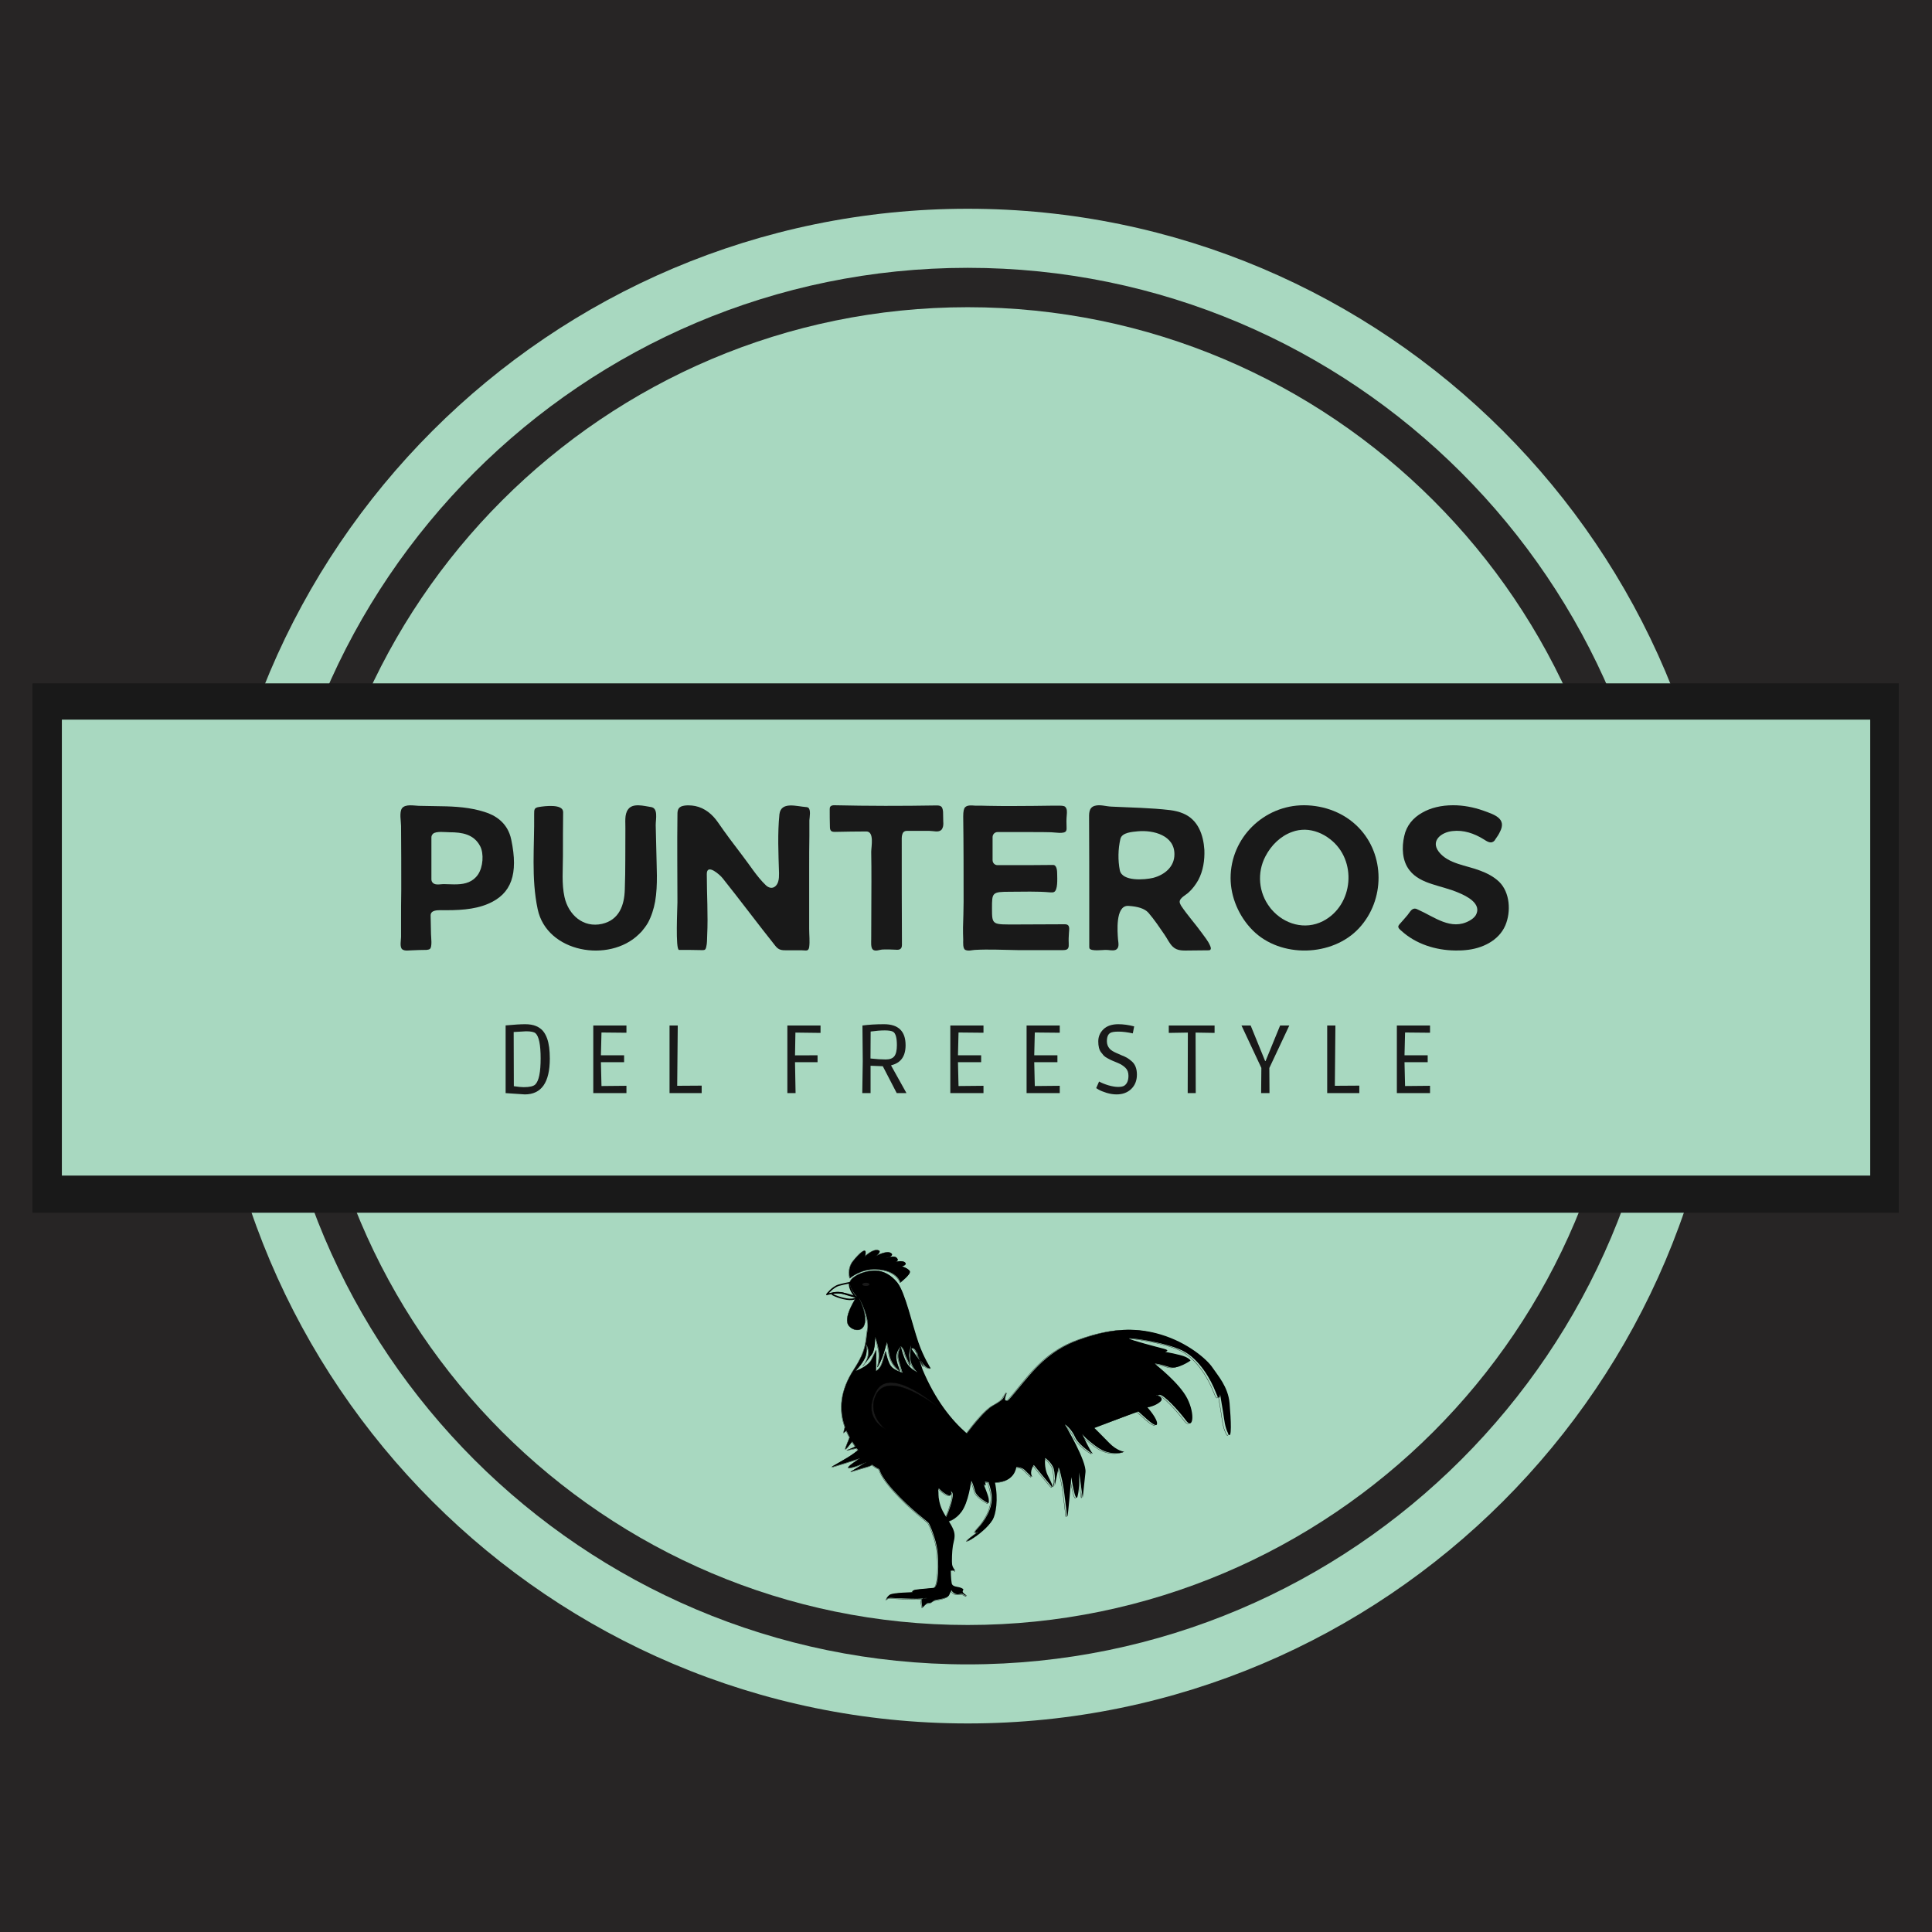 <?xml version="1.0" encoding="UTF-8"?>
<svg xmlns="http://www.w3.org/2000/svg" xmlns:xlink="http://www.w3.org/1999/xlink" width="375pt" height="375pt" viewBox="0 0 375 375" version="1.2">
<defs>
<g>
<symbol overflow="visible" id="glyph1-0">
<path style="stroke:none;" d=""/>
</symbol>
<symbol overflow="visible" id="glyph1-1">
<path style="stroke:none;" d="M 1.984 -13.141 C 3.648 -13.297 4.91 -13.375 5.766 -13.375 C 6.617 -13.375 7.328 -13.254 7.891 -13.016 C 8.453 -12.773 8.898 -12.457 9.234 -12.062 C 9.566 -11.664 9.836 -11.172 10.047 -10.578 C 10.391 -9.598 10.562 -8.312 10.562 -6.719 C 10.562 -2.07 8.941 0.25 5.703 0.25 L 1.984 0 Z M 5.5 -1.156 C 6.645 -1.156 7.395 -1.332 7.75 -1.688 C 8.438 -2.375 8.781 -4.055 8.781 -6.734 C 8.781 -9.41 8.445 -11.039 7.781 -11.625 C 7.488 -11.875 6.879 -12 5.953 -12 L 3.547 -11.859 L 3.578 -1.344 C 4.379 -1.219 5.02 -1.156 5.5 -1.156 Z M 5.5 -1.156 "/>
</symbol>
<symbol overflow="visible" id="glyph1-2">
<path style="stroke:none;" d="M 1.984 0 L 1.984 -13.125 L 8.422 -13.125 L 8.422 -11.719 L 3.578 -11.766 L 3.469 -7.344 L 7.969 -7.344 L 7.969 -6 L 3.469 -6 L 3.578 -1.375 L 8.422 -1.422 L 8.422 0 Z M 1.984 0 "/>
</symbol>
<symbol overflow="visible" id="glyph1-3">
<path style="stroke:none;" d="M 1.984 0 L 1.984 -13.125 L 3.578 -13.125 L 3.469 -1.422 L 8.219 -1.453 L 8.219 0 Z M 1.984 0 "/>
</symbol>
<symbol overflow="visible" id="glyph1-4">
<path style="stroke:none;" d=""/>
</symbol>
<symbol overflow="visible" id="glyph1-5">
<path style="stroke:none;" d="M 7.844 -6 L 3.469 -6 L 3.578 0 L 1.984 0 L 1.984 -13.125 L 8.422 -13.125 L 8.422 -11.688 L 3.547 -11.75 L 3.469 -7.328 L 7.844 -7.344 Z M 7.844 -6 "/>
</symbol>
<symbol overflow="visible" id="glyph1-6">
<path style="stroke:none;" d="M 3.594 0 L 1.984 0 L 2.078 -6.219 L 2.016 -13.125 C 3.242 -13.289 4.641 -13.375 6.203 -13.375 C 8.992 -13.375 10.391 -12.016 10.391 -9.297 C 10.391 -7.141 9.457 -5.844 7.594 -5.406 L 7.594 -5.328 L 10.562 0 L 8.672 0 L 5.969 -5.219 L 3.594 -5.312 Z M 3.578 -6.719 C 4.754 -6.594 5.738 -6.531 6.531 -6.531 C 7.32 -6.531 7.879 -6.738 8.203 -7.156 C 8.535 -7.582 8.703 -8.301 8.703 -9.312 C 8.703 -10.75 8.457 -11.613 7.969 -11.906 C 7.676 -12.082 7.133 -12.172 6.344 -12.172 C 5.562 -12.172 4.648 -12.098 3.609 -11.953 Z M 3.578 -6.719 "/>
</symbol>
<symbol overflow="visible" id="glyph1-7">
<path style="stroke:none;" d="M 0.688 -0.969 L 1.25 -2.25 C 1.738 -1.977 2.344 -1.734 3.062 -1.516 C 3.789 -1.305 4.422 -1.203 4.953 -1.203 C 5.492 -1.203 5.895 -1.285 6.156 -1.453 C 6.688 -1.816 6.953 -2.457 6.953 -3.375 C 6.953 -4.02 6.758 -4.531 6.375 -4.906 C 5.988 -5.289 5.504 -5.602 4.922 -5.844 C 4.348 -6.094 3.961 -6.254 3.766 -6.328 C 3.566 -6.41 3.285 -6.551 2.922 -6.75 C 2.555 -6.945 2.297 -7.129 2.141 -7.297 C 1.984 -7.473 1.812 -7.688 1.625 -7.938 C 1.27 -8.406 1.094 -9.102 1.094 -10.031 C 1.094 -10.957 1.426 -11.742 2.094 -12.391 C 2.77 -13.047 3.734 -13.375 4.984 -13.375 C 5.953 -13.375 6.977 -13.234 8.062 -12.953 L 7.797 -11.594 C 6.742 -11.82 5.82 -11.938 5.031 -11.938 C 4.25 -11.938 3.719 -11.852 3.438 -11.688 C 2.988 -11.438 2.766 -10.895 2.766 -10.062 C 2.766 -9.508 2.945 -9.023 3.312 -8.609 C 3.57 -8.316 4.031 -8.031 4.688 -7.75 C 4.852 -7.664 5.148 -7.535 5.578 -7.359 C 6.016 -7.191 6.379 -7.023 6.672 -6.859 C 6.961 -6.691 7.27 -6.461 7.594 -6.172 C 8.258 -5.598 8.594 -4.738 8.594 -3.594 C 8.594 -2.445 8.227 -1.52 7.5 -0.812 C 6.77 -0.102 5.816 0.25 4.641 0.25 C 4.023 0.25 3.383 0.148 2.719 -0.047 C 2.062 -0.254 1.555 -0.457 1.203 -0.656 Z M 0.688 -0.969 "/>
</symbol>
<symbol overflow="visible" id="glyph1-8">
<path style="stroke:none;" d="M 0.031 -13.125 L 8.922 -13.125 L 8.922 -11.688 L 5.234 -11.75 L 5.266 0 L 3.703 0 L 3.734 -11.75 L 0.031 -11.688 Z M 0.031 -13.125 "/>
</symbol>
<symbol overflow="visible" id="glyph1-9">
<path style="stroke:none;" d="M 3.906 0 L 3.953 -4.891 L 0.094 -13.125 L 1.875 -13.125 L 4.688 -6.219 L 4.766 -6.219 L 7.594 -13.125 L 9.375 -13.125 L 5.5 -4.875 L 5.531 0 Z M 3.906 0 "/>
</symbol>
<symbol overflow="visible" id="glyph0-0">
<path style="stroke:none;" d="M 7.902 -7.863 C 7.902 -7.863 7.941 -7.863 7.98 -7.863 C 10.98 -7.828 14.285 -7.902 17.098 -9.117 C 21.582 -11.055 22.949 -14.855 21.543 -21.543 C 20.859 -24.887 18.352 -26.332 16.336 -26.938 C 13.602 -27.812 10.715 -28.004 7.863 -28.039 C 6.422 -28.078 5.016 -28.078 3.57 -28.117 C 2.621 -28.152 1.027 -28.496 0.344 -27.66 C -0.227 -26.863 0.152 -25.113 0.152 -24.203 C 0.191 -20.062 0.191 -15.957 0.191 -11.816 C 0.152 -9.766 0.152 -7.75 0.152 -5.699 C 0.152 -4.711 0.152 -3.684 0.152 -2.66 C 0.152 -2.051 -0.152 -0.723 0.379 -0.266 C 0.875 0.113 1.711 -0.074 2.281 -0.074 C 3.191 -0.113 4.141 -0.152 5.09 -0.152 C 5.281 -0.191 5.508 -0.191 5.699 -0.305 C 6.27 -0.645 5.965 -2.66 5.965 -3.23 C 5.965 -4.445 5.891 -5.625 5.891 -6.84 C 5.891 -7.863 7.145 -7.863 7.902 -7.863 Z M 6.043 -13.832 L 6.043 -22 C 6.043 -22.266 6.156 -22.492 6.344 -22.684 C 6.953 -23.254 8.777 -22.988 9.574 -22.988 C 12.008 -22.988 14.285 -22.605 15.504 -20.289 C 16.262 -18.844 16.07 -16.223 15.086 -14.781 C 14.133 -13.375 12.652 -12.918 11.02 -12.879 C 10.219 -12.844 9.422 -12.918 8.586 -12.918 C 7.941 -12.957 6.914 -12.652 6.383 -13.109 C 6.156 -13.297 6.043 -13.562 6.043 -13.832 Z M 6.043 -13.832 "/>
</symbol>
<symbol overflow="visible" id="glyph0-1">
<path style="stroke:none;" d="M 23.594 -9.535 C 24.164 -12.805 23.859 -16.414 23.824 -19.492 C 23.785 -21.125 23.746 -22.758 23.707 -24.395 C 23.707 -25.531 24.242 -27.699 22.758 -27.887 C 21.469 -28.078 19.262 -28.723 18.352 -27.434 C 17.59 -26.445 17.859 -24.848 17.82 -23.672 C 17.781 -19.758 17.859 -15.805 17.707 -11.891 C 17.629 -8.816 16.605 -5.965 13.297 -5.207 C 9.613 -4.371 6.762 -6.992 6.004 -10.41 C 5.434 -12.957 5.699 -15.77 5.699 -18.391 C 5.699 -21.238 5.699 -24.09 5.738 -26.902 C 5.738 -28.535 2.164 -28.078 1.027 -27.887 C 0.113 -27.738 0.113 -27.395 0.113 -26.484 C 0.191 -20.328 -0.492 -14.098 0.797 -8.055 C 2.582 0.379 14.629 2.434 20.402 -3.152 C 20.594 -3.344 20.785 -3.535 20.973 -3.723 C 21.43 -4.254 21.848 -4.824 22.188 -5.395 C 22.871 -6.648 23.328 -8.094 23.594 -9.535 Z M 23.594 -9.535 "/>
</symbol>
<symbol overflow="visible" id="glyph0-2">
<path style="stroke:none;" d="M 19.148 -0.949 C 19.797 -0.113 20.367 -0.074 21.391 -0.074 C 22.379 -0.074 23.367 -0.074 24.355 -0.074 C 25.078 -0.074 25.57 0.191 25.723 -0.684 C 25.875 -1.785 25.723 -3.078 25.723 -4.219 C 25.723 -8.133 25.723 -12.16 25.723 -16.109 C 25.723 -18.16 25.723 -20.215 25.762 -22.227 C 25.762 -23.254 25.762 -24.277 25.762 -25.305 C 25.797 -25.914 26.102 -27.355 25.531 -27.773 C 25.379 -27.852 25.23 -27.887 25.039 -27.887 C 23.328 -28.004 20.25 -29.027 19.949 -26.484 C 19.566 -22.684 19.758 -18.883 19.871 -15.047 C 19.871 -14.516 19.871 -13.945 19.719 -13.449 C 19.531 -12.727 18.922 -12.043 18.125 -12.234 C 17.82 -12.309 17.516 -12.5 17.289 -12.727 C 15.578 -14.363 14.172 -16.641 12.727 -18.504 C 11.094 -20.633 9.5 -22.758 7.98 -24.961 C 6.953 -26.445 5.473 -27.699 3.609 -28.078 C 2.812 -28.23 1.711 -28.305 0.91 -28.004 C 0.113 -27.66 0.152 -26.902 0.152 -26.141 C 0.074 -20.555 0.152 -14.969 0.152 -9.383 C 0.152 -8.398 -0.266 -0.191 0.457 -0.152 C 1.863 -0.152 3.266 -0.152 4.637 -0.113 C 5.395 -0.113 5.586 -0.039 5.738 -0.723 C 5.926 -1.406 5.891 -2.242 5.926 -2.965 C 6.117 -6.953 5.852 -10.906 5.852 -14.895 C 5.852 -17.023 8.434 -14.703 8.93 -14.059 C 12.387 -9.727 15.691 -5.281 19.148 -0.949 Z M 19.148 -0.949 "/>
</symbol>
<symbol overflow="visible" id="glyph0-3">
<path style="stroke:none;" d="M 21.656 -23.441 C 21.734 -23.52 21.809 -23.594 21.848 -23.707 C 22.074 -24.125 22.074 -24.621 22.035 -25.113 C 22.035 -25.723 22 -26.332 22 -26.938 C 21.961 -27.281 21.922 -27.699 21.656 -27.965 C 21.391 -28.191 21.012 -28.191 20.668 -28.191 C 14.059 -28.078 7.484 -28.078 0.875 -28.23 C 0.609 -28.23 0.344 -28.191 0.152 -28.004 C 0 -27.852 0 -27.621 0 -27.434 C 0 -26.293 0 -25.152 0.039 -24.012 C 0.039 -23.746 0.074 -23.441 0.266 -23.254 C 0.457 -23.062 0.797 -23.062 1.062 -23.062 C 3.078 -23.102 5.09 -23.141 7.105 -23.141 C 8.699 -23.141 8.055 -20.176 8.055 -19.188 C 8.094 -17.289 8.094 -15.387 8.094 -13.488 C 8.094 -9.766 8.055 -6.004 8.055 -2.281 C 8.055 -1.746 7.941 -0.609 8.359 -0.227 C 8.852 0.227 9.727 -0.227 10.297 -0.227 C 11.133 -0.266 11.969 -0.227 12.805 -0.191 C 13.562 -0.113 14.02 -0.305 14.02 -1.141 C 13.98 -7.828 13.98 -14.477 13.98 -21.164 C 13.98 -21.922 13.867 -23.254 14.969 -23.254 C 16.453 -23.254 17.895 -23.254 19.379 -23.254 C 20.098 -23.254 21.125 -22.91 21.656 -23.441 Z M 21.656 -23.441 "/>
</symbol>
<symbol overflow="visible" id="glyph0-4">
<path style="stroke:none;" d="M 18.73 -28.152 L 17.629 -28.152 C 15.008 -28.117 12.309 -28.078 9.652 -28.078 C 8.055 -28.078 6.422 -28.078 4.824 -28.117 C 3.988 -28.152 3.152 -28.152 2.316 -28.152 C 1.746 -28.191 0.875 -28.305 0.418 -27.852 C 0.152 -27.586 0.039 -27.016 0.039 -26.066 C 0.113 -20.516 0.113 -14.895 0.113 -9.461 C 0.113 -7.789 0.039 -6.156 0 -4.52 C 0 -3.723 0 -2.926 0.039 -2.129 C 0.039 -1.633 -0.074 -0.379 0.457 -0.152 C 1.027 0.113 1.711 -0.113 2.281 -0.152 C 5.016 -0.305 7.828 -0.152 10.562 -0.113 C 13.527 -0.113 16.488 -0.113 19.453 -0.113 C 20.516 -0.113 20.555 -0.609 20.516 -1.48 C 20.48 -2.129 20.516 -2.773 20.555 -3.383 C 20.594 -4.18 20.859 -5.129 19.758 -5.129 C 16.641 -5.129 13.562 -5.09 10.449 -5.09 C 5.66 -5.09 5.625 -4.902 5.625 -8.246 C 5.625 -11.285 5.625 -11.438 9.156 -11.438 C 11.742 -11.438 14.324 -11.551 16.871 -11.324 C 17.137 -11.324 17.363 -11.285 17.59 -11.359 C 18.465 -11.625 18.277 -14.133 18.277 -14.855 C 18.277 -15.426 18.238 -16.68 17.441 -16.641 C 14.668 -16.605 11.891 -16.605 9.117 -16.605 C 8.281 -16.605 7.484 -16.605 6.688 -16.605 C 6.156 -16.605 5.738 -17.023 5.738 -17.59 L 5.738 -22.035 C 5.738 -22.57 6.156 -23.023 6.688 -23.023 C 9.004 -23.023 11.285 -23.023 13.602 -23.023 C 14.781 -23.023 15.918 -23.023 17.098 -22.988 C 17.742 -22.988 19.758 -22.57 20.023 -23.289 C 20.137 -23.52 20.098 -23.785 20.098 -24.012 C 20.062 -24.773 20.062 -25.57 20.137 -26.332 C 20.176 -26.863 20.25 -27.508 19.832 -27.926 C 19.758 -28.004 19.531 -28.152 18.73 -28.152 Z M 18.73 -28.152 "/>
</symbol>
<symbol overflow="visible" id="glyph0-5">
<path style="stroke:none;" d="M 7.562 -8.699 C 7.598 -8.699 7.598 -8.699 7.637 -8.699 C 9.535 -8.586 10.828 -8.168 11.551 -7.371 C 12.727 -6.004 13.715 -4.52 14.703 -3.078 C 15.234 -2.316 15.617 -1.406 16.301 -0.762 C 17.211 0.113 18.465 -0.039 19.645 -0.039 C 20.82 -0.039 21.961 -0.074 23.141 -0.074 C 23.254 -0.074 23.367 -0.074 23.48 -0.113 C 23.824 -0.305 23.633 -0.723 23.52 -0.988 C 23.141 -1.898 22.453 -2.699 21.887 -3.496 C 20.594 -5.281 19.113 -6.914 17.895 -8.738 C 17.781 -8.969 17.668 -9.156 17.629 -9.383 C 17.516 -10.219 18.883 -10.828 19.379 -11.324 C 20.137 -12.008 20.746 -12.844 21.238 -13.715 C 22.188 -15.504 22.492 -17.555 22.418 -19.566 C 22.227 -22.492 21.203 -25.418 18.312 -26.633 C 17.516 -26.977 16.641 -27.168 15.805 -27.281 C 11.969 -27.738 8.168 -27.773 4.371 -27.965 C 3.305 -28.004 2.164 -28.422 1.141 -28.117 C -0.074 -27.773 0.039 -26.52 0.039 -25.496 C 0.074 -20.098 0.074 -14.703 0.074 -9.348 C 0.074 -6.535 0.074 -3.684 0.074 -0.875 C 0.074 -0.723 0.074 -0.57 0.113 -0.457 C 0.379 0.152 2.66 -0.152 3.191 -0.152 C 3.801 -0.191 4.598 0.074 5.168 -0.152 C 5.965 -0.492 5.738 -1.445 5.66 -2.164 C 5.547 -3.609 5.129 -8.699 7.562 -8.699 Z M 6.004 -15.617 C 5.625 -17.555 5.66 -19.719 6.117 -21.695 C 6.422 -22.988 8.512 -23.062 9.535 -23.176 C 12.539 -23.441 16.641 -22.379 16.605 -18.695 C 16.605 -16.262 14.668 -14.703 12.461 -14.133 C 10.867 -13.754 6.461 -13.375 6.004 -15.617 Z M 6.004 -15.617 "/>
</symbol>
<symbol overflow="visible" id="glyph0-6">
<path style="stroke:none;" d="M 0 -14.098 C 0 -10.449 1.598 -6.648 4.293 -3.953 C 9.688 1.48 19.797 1.215 24.961 -4.406 C 29.977 -9.84 30.016 -18.617 24.812 -23.938 C 22.074 -26.75 18.238 -28.191 14.324 -28.23 L 14.25 -28.23 C 6.422 -28.23 0 -21.887 0 -14.098 Z M 14.438 -23.48 C 16.188 -23.441 17.895 -22.758 19.301 -21.656 C 24.621 -17.59 23.898 -8.816 17.934 -5.738 C 14.438 -3.953 10.41 -5.129 7.941 -8.016 C 7.828 -8.133 7.75 -8.246 7.637 -8.398 C 5.434 -11.246 5.09 -15.121 6.762 -18.312 C 7.863 -20.441 9.688 -22.266 11.969 -23.062 C 12.766 -23.367 13.602 -23.48 14.438 -23.48 Z M 14.438 -23.48 "/>
</symbol>
<symbol overflow="visible" id="glyph0-7">
<path style="stroke:none;" d="M 13.07 -0.113 C 16.223 -0.379 19.531 -1.898 20.82 -4.938 C 21.922 -7.562 21.734 -11.285 19.605 -13.375 C 18.578 -14.363 17.25 -15.047 15.918 -15.539 C 13.297 -16.566 9.727 -16.832 7.902 -19.188 C 6.23 -21.352 8.398 -22.988 10.523 -23.215 C 12.691 -23.48 14.781 -22.758 16.605 -21.621 C 17.098 -21.316 17.859 -20.746 18.465 -21.164 C 18.656 -21.277 18.809 -21.469 18.922 -21.695 C 19.227 -22.113 19.531 -22.57 19.758 -23.062 C 21.164 -25.723 18.543 -26.445 16.488 -27.203 C 14.629 -27.852 12.652 -28.23 10.676 -28.23 C 8.398 -28.23 6.309 -27.738 4.672 -26.785 C 2.887 -25.797 1.598 -24.242 1.18 -22.227 C 0.684 -20.062 0.762 -17.441 2.203 -15.617 C 3.266 -14.211 4.938 -13.449 6.609 -12.918 C 8.32 -12.348 10.07 -11.969 11.742 -11.246 C 13.297 -10.602 16.301 -9.117 15.086 -6.914 C 14.816 -6.461 14.324 -6.078 13.832 -5.812 C 10.258 -3.836 7.027 -6.574 3.836 -7.98 C 3.648 -8.094 3.418 -8.168 3.191 -8.168 C 2.547 -8.133 2.203 -7.371 1.824 -6.914 C 1.328 -6.309 0.797 -5.738 0.266 -5.129 C 0.191 -5.016 0.074 -4.902 0.039 -4.75 C -0.039 -4.406 0.379 -4.066 0.609 -3.875 C 3.418 -1.293 7.297 -0.074 11.094 -0.039 C 11.742 -0.039 12.426 -0.039 13.07 -0.113 Z M 13.07 -0.113 "/>
</symbol>
</g>
<clipPath id="clip1">
  <path d="M 40.836 40.52 L 334.836 40.52 L 334.836 334.52 L 40.836 334.52 Z M 40.836 40.52 "/>
</clipPath>
<clipPath id="clip2">
  <path d="M 6.305 132.641 L 368.555 132.641 L 368.555 235.391 L 6.305 235.391 Z M 6.305 132.641 "/>
</clipPath>
<clipPath id="clip3">
  <path d="M 12.008 139.684 L 363.008 139.684 L 363.008 228.184 L 12.008 228.184 Z M 12.008 139.684 "/>
</clipPath>
<clipPath id="clip4">
  <path d="M 160.367 249 L 168 249 L 168 254 L 160.367 254 Z M 160.367 249 "/>
</clipPath>
<clipPath id="clip5">
  <path d="M 161 246 L 239 246 L 239 312.109 L 161 312.109 Z M 161 246 "/>
</clipPath>
<clipPath id="clip6">
  <path d="M 161 246 L 239.117 246 L 239.117 312.109 L 161 312.109 Z M 161 246 "/>
</clipPath>
<clipPath id="clip7">
  <path d="M 164 242.359 L 177 242.359 L 177 249 L 164 249 Z M 164 242.359 "/>
</clipPath>
<clipPath id="clip8">
  <path d="M 164 242.359 L 177 242.359 L 177 250 L 164 250 Z M 164 242.359 "/>
</clipPath>
<clipPath id="clip9">
  <path d="M 160.367 248 L 167 248 L 167 252 L 160.367 252 Z M 160.367 248 "/>
</clipPath>
</defs>
<g id="surface1">
<rect x="0" y="0" width="375" height="375" style="fill:rgb(100%,100%,100%);fill-opacity:1;stroke:none;"/>
<rect x="0" y="0" width="375" height="375" style="fill:rgb(100%,100%,100%);fill-opacity:1;stroke:none;"/>
<rect x="0" y="0" width="375" height="375" style="fill:rgb(15.289%,14.51%,14.51%);fill-opacity:1;stroke:none;"/>
<g clip-path="url(#clip1)" clip-rule="nonzero">
<path style=" stroke:none;fill-rule:nonzero;fill:rgb(65.88%,84.709%,75.29%);fill-opacity:1;" d="M 187.836 40.52 C 106.754 40.52 40.836 106.492 40.836 187.52 C 40.836 268.605 106.754 334.52 187.836 334.52 C 268.863 334.52 334.836 268.605 334.836 187.52 C 334.836 106.492 268.863 40.52 187.836 40.52 Z M 187.836 323.055 C 113.102 323.055 52.305 262.254 52.305 187.52 C 52.305 112.785 113.102 51.984 187.836 51.984 C 262.574 51.984 323.371 112.785 323.371 187.52 C 323.371 262.254 262.574 323.055 187.836 323.055 Z M 187.836 323.055 "/>
</g>
<path style=" stroke:none;fill-rule:nonzero;fill:rgb(65.88%,84.709%,75.29%);fill-opacity:1;" d="M 187.836 59.629 C 117.336 59.629 59.949 117.02 59.949 187.52 C 59.949 258.02 117.336 315.41 187.836 315.41 C 258.34 315.41 315.727 258.02 315.727 187.52 C 315.727 117.02 258.34 59.629 187.836 59.629 Z M 187.836 59.629 "/>
<g clip-path="url(#clip2)" clip-rule="nonzero">
<path style=" stroke:none;fill-rule:nonzero;fill:rgb(9.799%,9.799%,9.799%);fill-opacity:1;" d="M 6.305 132.641 L 368.555 132.641 L 368.555 235.391 L 6.305 235.391 Z M 6.305 132.641 "/>
</g>
<g clip-path="url(#clip3)" clip-rule="nonzero">
<path style=" stroke:none;fill-rule:nonzero;fill:rgb(65.88%,84.709%,75.29%);fill-opacity:1;" d="M 12.008 139.684 L 363.008 139.684 L 363.008 228.184 L 12.008 228.184 Z M 12.008 139.684 "/>
</g>
<g style="fill:rgb(9.799%,9.799%,9.799%);fill-opacity:1;">
  <use xlink:href="#glyph0-0" x="77.693" y="184.528"/>
</g>
<g style="fill:rgb(9.799%,9.799%,9.799%);fill-opacity:1;">
  <use xlink:href="#glyph0-1" x="103.566" y="184.528"/>
</g>
<g style="fill:rgb(9.799%,9.799%,9.799%);fill-opacity:1;">
  <use xlink:href="#glyph0-2" x="131.338" y="184.528"/>
</g>
<g style="fill:rgb(9.799%,9.799%,9.799%);fill-opacity:1;">
  <use xlink:href="#glyph0-3" x="161.048" y="184.528"/>
</g>
<g style="fill:rgb(9.799%,9.799%,9.799%);fill-opacity:1;">
  <use xlink:href="#glyph0-4" x="186.921" y="184.528"/>
</g>
<g style="fill:rgb(9.799%,9.799%,9.799%);fill-opacity:1;">
  <use xlink:href="#glyph0-5" x="211.35" y="184.528"/>
</g>
<g style="fill:rgb(9.799%,9.799%,9.799%);fill-opacity:1;">
  <use xlink:href="#glyph0-6" x="238.856" y="184.528"/>
</g>
<g style="fill:rgb(9.799%,9.799%,9.799%);fill-opacity:1;">
  <use xlink:href="#glyph0-7" x="271.377" y="184.528"/>
</g>
<g style="fill:rgb(9.799%,9.799%,9.799%);fill-opacity:1;">
  <use xlink:href="#glyph1-1" x="96.157" y="212.173"/>
</g>
<g style="fill:rgb(9.799%,9.799%,9.799%);fill-opacity:1;">
  <use xlink:href="#glyph1-2" x="113.17" y="212.173"/>
</g>
<g style="fill:rgb(9.799%,9.799%,9.799%);fill-opacity:1;">
  <use xlink:href="#glyph1-3" x="127.974" y="212.173"/>
</g>
<g style="fill:rgb(9.799%,9.799%,9.799%);fill-opacity:1;">
  <use xlink:href="#glyph1-4" x="141.495" y="212.173"/>
</g>
<g style="fill:rgb(9.799%,9.799%,9.799%);fill-opacity:1;">
  <use xlink:href="#glyph1-5" x="150.843" y="212.173"/>
</g>
<g style="fill:rgb(9.799%,9.799%,9.799%);fill-opacity:1;">
  <use xlink:href="#glyph1-6" x="165.383" y="212.173"/>
</g>
<g style="fill:rgb(9.799%,9.799%,9.799%);fill-opacity:1;">
  <use xlink:href="#glyph1-2" x="182.472" y="212.173"/>
</g>
<g style="fill:rgb(9.799%,9.799%,9.799%);fill-opacity:1;">
  <use xlink:href="#glyph1-2" x="197.276" y="212.173"/>
</g>
<g style="fill:rgb(9.799%,9.799%,9.799%);fill-opacity:1;">
  <use xlink:href="#glyph1-7" x="212.08" y="212.173"/>
</g>
<g style="fill:rgb(9.799%,9.799%,9.799%);fill-opacity:1;">
  <use xlink:href="#glyph1-8" x="226.828" y="212.173"/>
</g>
<g style="fill:rgb(9.799%,9.799%,9.799%);fill-opacity:1;">
  <use xlink:href="#glyph1-9" x="240.877" y="212.173"/>
</g>
<g style="fill:rgb(9.799%,9.799%,9.799%);fill-opacity:1;">
  <use xlink:href="#glyph1-3" x="255.624" y="212.173"/>
</g>
<g style="fill:rgb(9.799%,9.799%,9.799%);fill-opacity:1;">
  <use xlink:href="#glyph1-2" x="269.145" y="212.173"/>
</g>
<g clip-path="url(#clip4)" clip-rule="nonzero">
<path style="fill:none;stroke-width:3.259;stroke-linecap:butt;stroke-linejoin:miter;stroke:rgb(0%,0%,0%);stroke-opacity:1;stroke-miterlimit:4;" d="M 140.263 249.103 C 140.263 249.103 99.308 232.773 84.843 240.779 C 81.091 242.871 108.575 253.197 123.357 253.697 C 138.138 254.197 140.263 249.103 140.263 249.103 Z M 140.263 249.103 " transform="matrix(0.086,0,0,0.086,154.239,230.389)"/>
</g>
<g clip-path="url(#clip5)" clip-rule="nonzero">
<path style=" stroke:none;fill-rule:evenodd;fill:rgb(0%,0%,0%);fill-opacity:1;" d="M 169.934 246.625 C 167.391 246.605 165 248 164.965 248.98 C 164.906 250.551 166.801 252.121 166.801 252.121 C 166.801 252.121 166.82 252.121 166.828 252.121 C 167.105 252.637 168.777 255.844 168.406 258.004 C 168.004 260.359 168.332 261.863 165.766 265.797 C 163.141 269.828 162.781 273.523 164.02 276.977 C 163.883 277.477 163.641 278.316 163.863 278.016 C 163.977 277.867 164.133 277.77 164.305 277.707 C 164.488 278.137 164.699 278.566 164.93 278.988 C 164.535 279.965 164.078 281.121 164.086 281.219 C 164.105 281.391 164.508 280.973 165.23 280.012 C 165.285 279.938 165.344 279.871 165.406 279.805 C 165.602 280.121 165.812 280.438 166.035 280.75 C 165.309 281.152 164.395 281.449 164.395 281.449 L 166.285 281.094 C 166.375 281.219 166.469 281.34 166.566 281.465 C 166.34 281.645 166.035 281.875 165.609 282.184 C 164.238 283.172 161.418 284.621 161.461 284.719 C 161.504 284.816 166.914 283.066 166.914 283.066 C 166.914 283.066 163.727 285.051 164.922 284.906 C 166.121 284.762 168.188 283.797 168.188 283.797 C 168.188 283.797 165.281 285.531 165.168 285.617 C 165.055 285.699 167.133 285.039 168.703 284.594 C 168.875 284.547 169.062 284.445 169.262 284.309 C 169.711 284.645 170.191 284.938 170.688 285.184 C 170.855 285.855 171.461 287.121 173.441 289.324 C 176.777 293.035 180.066 295.309 180.273 295.641 C 180.484 295.973 181.676 298.73 181.949 300.941 C 182.227 303.156 182.242 308.078 181.242 308.199 C 180.242 308.32 178.422 308.426 177.695 308.562 C 176.969 308.699 177.098 309.051 177.098 309.051 C 177.098 309.051 173.344 309.125 172.746 309.52 C 172.152 309.914 172.055 310.457 172.055 310.457 C 172.055 310.457 172.375 310.078 173.086 310.156 C 173.797 310.23 176.938 310.336 178.066 310.32 C 178.504 310.316 178.887 310.297 179.191 310.273 C 179.512 310.145 179.969 310.199 179.969 310.199 C 179.969 310.199 179.676 310.238 179.191 310.273 C 179.035 310.336 178.91 310.445 178.887 310.625 C 178.824 311.172 179.051 312.047 179.051 312.047 C 179.051 312.047 179.758 311.156 180.145 311.141 C 180.531 311.125 180.566 311.172 181 310.867 C 181.434 310.562 181.305 310.609 182.227 310.441 C 183.145 310.277 184.047 310.035 184.254 309.551 C 184.465 309.062 184.66 308.641 184.66 308.641 C 184.66 308.641 184.883 309.184 185.527 309.398 C 186.172 309.609 186.609 309.172 186.996 309.457 C 187.383 309.746 187.688 309.715 187.688 309.715 C 187.688 309.715 186.867 309.246 186.852 308.914 C 186.836 308.578 187.301 308.562 186.609 308.23 C 185.914 307.898 184.883 308.094 184.723 307.293 C 184.562 306.488 184.547 304.82 184.547 304.82 C 184.547 304.82 185.191 304.703 185.438 304.871 C 185.273 304.688 184.898 304.199 184.82 303.746 C 184.707 303.094 184.789 301.094 184.949 300.062 C 185.109 299.035 185.578 298.141 185.027 296.852 C 184.789 296.289 184.48 295.762 184.156 295.246 C 184.805 295.113 185.805 294.496 186.586 293.48 C 188.02 291.617 188.465 287.59 188.523 287.469 C 188.578 287.348 188.957 288.305 189.266 289.473 C 189.578 290.637 191.828 291.781 191.828 291.781 C 191.828 291.781 192.012 291.676 191.906 290.918 C 191.801 290.164 190.914 288.09 190.914 288.09 C 190.914 288.09 191.555 288.746 191.211 287.742 C 191.199 287.703 191.18 287.645 191.164 287.602 C 191.41 287.637 191.645 287.668 191.871 287.688 C 192.164 288.59 192.395 289.469 192.477 290.176 C 192.785 292.848 190.914 295.496 189.762 296.68 C 188.613 297.859 189.832 297.367 189.832 297.367 C 184.453 301.129 190.832 298.094 192.711 294.926 C 193.266 293.914 193.832 291.09 193.121 287.738 C 196.152 287.668 197.051 286.039 197.281 284.734 C 197.938 284.816 198.547 284.973 198.762 285.258 C 198.434 284.781 200.668 287.242 200.289 286.508 C 199.793 285.543 200.664 284.359 200.664 284.359 C 200.664 284.359 204.059 288.543 204.273 288.648 C 204.492 288.758 204.188 287.973 203.391 286.406 C 202.594 284.836 202.875 282.996 202.875 282.996 C 202.875 282.996 203.797 283.59 204.363 284.68 C 204.93 285.77 204.703 288.461 204.703 288.461 L 205.48 284.824 C 205.48 284.824 205.707 285.238 206.207 287.59 C 206.707 289.938 207.035 294.32 207.172 294.344 C 207.312 294.367 207.938 286.727 207.938 286.727 C 207.938 286.727 208.719 291.945 209.152 290.434 C 209.582 288.922 209.465 285.781 209.465 285.781 C 209.465 285.781 210.09 290.484 210.133 290.68 C 210.18 290.875 210.434 287.949 210.688 285.777 C 210.945 283.602 206.785 276.645 206.719 276.52 C 206.652 276.398 207.961 277.293 208.684 278.961 C 209.41 280.629 212.578 282.57 212.047 282.059 C 211.551 281.582 210.234 278.715 210.059 278.328 C 210 278.234 209.992 278.191 209.992 278.191 C 209.992 278.191 210.043 278.301 210.059 278.328 C 210.223 278.605 210.805 279.332 212.891 280.84 C 215.703 282.871 218.223 281.789 218.223 281.789 C 218.223 281.789 216.816 281.637 215.297 280.066 C 213.777 278.496 212.414 277.16 212.414 277.16 C 212.414 277.16 220.781 274 220.93 273.984 C 221.078 273.973 224.328 277.379 224.57 276.441 C 224.809 275.5 222.711 273.16 222.711 273.16 C 222.711 273.16 224.203 272.957 225.18 272.102 C 225.996 271.395 224.977 270.945 224.609 270.812 C 224.242 270.875 224.48 270.77 224.48 270.77 C 224.48 270.77 224.531 270.785 224.609 270.812 C 224.695 270.797 224.805 270.773 224.969 270.738 C 225.836 270.539 228.91 273.977 230.227 275.746 C 231.543 277.516 232.008 274.574 230.48 271.5 C 228.953 268.426 224.312 264.891 224.195 264.73 C 224.074 264.57 225.422 264.852 226.992 265.359 C 228.559 265.867 231.078 264.094 231.078 264.094 C 231.078 264.094 231.043 263.801 230.078 263.355 C 229.109 262.914 226.156 262.398 226.156 262.398 C 226.156 262.398 227.27 262.137 225.883 261.785 C 224.496 261.434 219.535 260.133 219.152 259.828 C 218.766 259.527 226.086 260.488 229.469 262.133 C 232.852 263.773 235.109 267.949 235.953 270.184 C 236.801 272.414 236.82 270.613 236.82 270.613 C 236.82 270.613 237.125 272.434 237.383 273.996 C 237.641 275.559 237.719 276.965 238.418 278.301 C 239.117 279.633 238.941 275.578 238.66 272.367 C 238.375 269.152 236.371 266.984 235.324 265.418 C 234.281 263.855 230.547 260.602 225.355 259.043 C 223.246 258.41 221.207 258.105 219.125 258.109 C 216.086 258.113 212.961 258.781 209.402 260.059 C 203.41 262.211 200.504 266.062 197.41 269.801 C 195.535 272.07 195.668 271.957 195.227 271.84 C 194.785 271.723 195.492 270.258 195.492 270.258 C 195.492 270.258 195.156 270.684 194.898 271.07 C 194.637 271.453 194.82 271.676 192.68 272.875 C 191.238 273.684 188.984 276.473 187.656 278.223 C 184.691 275.652 181.555 271.75 179.066 265.824 C 178.805 265.066 178.664 264.621 178.477 264.039 L 176.902 261.785 C 176.902 261.785 177.336 261.254 177.984 262.578 C 178 262.609 178.016 262.641 178.031 262.672 C 177.965 262.469 177.914 262.312 177.832 262.066 C 177.832 262.066 177.98 262.508 178.23 263.074 C 178.391 263.395 178.535 263.688 178.68 263.969 C 179.184 264.859 179.875 265.707 180.648 265.594 C 180.648 265.594 179.258 263.43 178.289 260.633 C 177.016 256.949 175.699 250.812 174.148 248.906 C 172.988 247.477 171.461 246.637 169.934 246.625 Z M 178.68 263.969 C 178.504 263.664 178.355 263.355 178.23 263.074 C 178.164 262.941 178.102 262.809 178.031 262.672 C 178.219 263.238 178.367 263.691 178.477 264.039 L 179.336 265.27 C 179.336 265.27 179.047 264.703 178.68 263.969 Z M 185.438 304.871 C 185.508 304.953 185.539 304.98 185.48 304.91 C 185.469 304.898 185.453 304.883 185.438 304.871 Z M 169.871 259.484 C 169.871 259.484 170.305 260.621 170.574 262.102 C 170.844 263.578 170.387 265.109 170.359 265.297 C 170.332 265.48 170.93 264.332 171.309 263.355 C 171.688 262.379 172.145 260.488 172.145 260.488 C 172.145 260.488 172.316 261 172.551 262.574 C 172.926 265.137 174.762 266.18 174.762 266.18 C 174.762 266.18 173.895 264.281 173.977 263.223 C 174.055 262.168 174.82 261.312 174.82 261.312 C 174.82 261.312 175.355 261.605 175.598 262.555 C 175.844 263.504 176.703 265.078 176.703 265.078 C 176.703 265.078 176.535 264.055 176.48 263.211 C 176.43 262.363 176.848 261.07 176.848 261.07 C 176.848 261.07 176.633 262.18 176.688 263.66 C 176.742 265.137 178.039 266.352 178.039 266.352 C 178.039 266.352 177.066 265.902 176.281 264.953 C 175.496 264 174.844 261.336 174.844 261.336 C 174.844 261.336 174.258 262.336 174.34 263.402 C 174.387 264.027 175.172 266.457 175.172 266.457 C 175.172 266.457 173.523 265.93 172.926 265.137 C 172.332 264.344 171.926 262.285 171.926 262.285 C 171.926 262.285 171.629 263.289 171.25 264.504 C 170.871 265.719 170.035 266.141 170.035 266.141 L 170.09 262.047 C 170.09 262.047 169.844 262.574 169.168 263.922 C 168.492 265.27 166.031 266.113 166.031 266.113 C 166.031 266.113 167.168 265.004 167.844 263.684 C 168.52 262.363 168.113 260.91 168.113 260.91 C 169.035 262.477 168.387 263.898 167.906 264.617 C 168.305 264.105 168.918 263.309 169.305 262.762 C 169.898 261.914 169.871 259.484 169.871 259.484 Z M 167.906 264.617 C 167.691 264.895 167.52 265.109 167.52 265.109 C 167.52 265.109 167.695 264.93 167.906 264.617 Z M 182.223 288.879 C 182.223 288.879 182.984 289.793 183.969 290.191 C 184.785 290.523 184.664 289.734 184.598 289.453 C 184.406 289.234 184.574 289.359 184.574 289.359 C 184.574 289.359 184.586 289.398 184.598 289.453 C 184.645 289.504 184.703 289.57 184.801 289.668 C 185.285 290.172 184.297 293.059 183.652 294.445 C 183.406 294.055 183.172 293.664 182.965 293.262 C 182.355 292.051 182.16 290.715 182.16 290.125 C 182.16 289.996 182.164 289.641 182.117 289.156 C 182.184 288.992 182.223 288.879 182.223 288.879 Z M 182.223 288.879 "/>
</g>
<g clip-path="url(#clip6)" clip-rule="nonzero">
<path style="fill:none;stroke-width:0.652;stroke-linecap:butt;stroke-linejoin:miter;stroke:rgb(0%,0%,0%);stroke-opacity:1;stroke-miterlimit:4;" d="M 181.624 189.06 C 152.196 188.832 124.532 205.071 124.125 216.488 C 123.447 234.774 145.371 253.06 145.371 253.06 C 145.371 253.06 145.597 253.06 145.687 253.06 C 148.896 259.065 168.244 296.41 163.949 321.564 C 159.293 348.993 163.09 366.506 133.392 412.311 C 103.015 459.254 98.856 502.285 113.186 542.496 C 111.604 548.319 108.801 558.098 111.378 554.596 C 112.689 552.867 114.497 551.73 116.486 551.002 C 118.61 556.006 121.051 561.01 123.718 565.922 C 119.153 577.294 113.864 590.758 113.954 591.895 C 114.18 593.897 118.836 589.03 127.199 577.84 C 127.832 576.976 128.51 576.202 129.233 575.429 C 131.493 579.114 133.934 582.798 136.511 586.437 C 128.103 591.122 117.525 594.579 117.525 594.579 L 139.404 590.44 C 140.443 591.895 141.528 593.306 142.658 594.761 C 140.037 596.854 136.511 599.537 131.584 603.131 C 115.717 614.639 83.08 631.515 83.578 632.652 C 84.075 633.789 146.681 613.411 146.681 613.411 C 146.681 613.411 109.796 636.519 123.628 634.836 C 137.505 633.152 161.418 621.917 161.418 621.917 C 161.418 621.917 127.786 642.114 126.476 643.114 C 125.165 644.069 149.213 636.382 167.385 631.197 C 169.374 630.651 171.543 629.468 173.849 627.876 C 179.047 631.788 184.607 635.199 190.348 638.065 C 192.292 645.889 199.298 660.627 222.216 686.282 C 260.82 729.495 298.881 755.968 301.277 759.835 C 303.718 763.701 317.505 795.815 320.669 821.561 C 323.879 847.352 324.06 904.666 312.487 906.077 C 300.915 907.487 279.851 908.715 271.443 910.307 C 263.035 911.899 264.527 915.993 264.527 915.993 C 264.527 915.993 221.086 916.857 214.17 921.451 C 207.299 926.046 206.169 932.368 206.169 932.368 C 206.169 932.368 209.876 927.956 218.103 928.866 C 226.33 929.73 262.673 930.958 275.737 930.776 C 280.8 930.731 285.23 930.503 288.756 930.23 C 292.462 928.729 297.751 929.366 297.751 929.366 C 297.751 929.366 294.361 929.821 288.756 930.23 C 286.948 930.958 285.501 932.232 285.23 934.324 C 284.507 940.692 287.128 950.882 287.128 950.882 C 287.128 950.882 295.31 940.51 299.785 940.329 C 304.26 940.147 304.667 940.692 309.685 937.144 C 314.702 933.596 313.211 934.142 323.879 932.186 C 334.502 930.276 344.943 927.456 347.339 921.815 C 349.78 916.129 352.04 911.217 352.04 911.217 C 352.04 911.217 354.617 917.539 362.076 920.041 C 369.534 922.497 374.597 917.403 379.072 920.723 C 383.547 924.09 387.073 923.726 387.073 923.726 C 387.073 923.726 377.58 918.267 377.4 914.401 C 377.219 910.489 382.598 910.307 374.597 906.44 C 366.551 902.574 354.617 904.848 352.764 895.523 C 350.91 886.153 350.73 866.73 350.73 866.73 C 350.73 866.73 358.188 865.365 361.036 867.321 C 359.137 865.183 354.798 859.498 353.894 854.221 C 352.583 846.625 353.532 823.335 355.385 811.326 C 357.239 799.363 362.663 788.947 356.29 773.936 C 353.532 767.386 349.961 761.245 346.209 755.241 C 353.713 753.694 365.285 746.507 374.326 734.68 C 390.915 712.983 396.069 666.085 396.747 664.675 C 397.379 663.265 401.764 674.41 405.335 688.01 C 408.951 701.565 434.989 714.893 434.989 714.893 C 434.989 714.893 437.113 713.665 435.893 704.841 C 434.672 696.061 424.411 671.908 424.411 671.908 C 424.411 671.908 431.824 679.55 427.846 667.859 C 427.711 667.404 427.485 666.722 427.304 666.222 C 430.152 666.631 432.864 666.995 435.486 667.223 C 438.876 677.73 441.543 687.965 442.492 696.198 C 446.063 727.311 424.411 758.152 411.076 771.934 C 397.786 785.672 411.89 779.94 411.89 779.94 C 349.645 823.744 423.462 788.401 445.205 751.511 C 451.623 739.729 458.178 706.842 449.951 667.814 C 485.029 666.995 495.426 648.027 498.093 632.834 C 505.687 633.789 512.738 635.609 515.225 638.929 C 511.428 633.38 537.284 662.037 532.899 653.485 C 527.158 642.25 537.239 628.467 537.239 628.467 C 537.239 628.467 576.52 677.184 579.007 678.412 C 581.538 679.686 578.012 670.543 568.791 652.303 C 559.569 634.017 562.824 612.592 562.824 612.592 C 562.824 612.592 573.492 619.506 580.046 632.197 C 586.601 644.888 583.979 676.229 583.979 676.229 L 592.974 633.88 C 592.974 633.88 595.596 638.702 601.382 666.085 C 607.168 693.423 610.965 744.46 612.547 744.733 C 614.175 745.006 621.407 656.033 621.407 656.033 C 621.407 656.033 630.448 716.804 635.466 699.2 C 640.438 681.597 639.082 645.025 639.082 645.025 C 639.082 645.025 646.314 699.791 646.812 702.066 C 647.354 704.34 650.292 670.27 653.23 644.979 C 656.214 619.643 608.072 538.63 607.304 537.174 C 606.535 535.764 621.679 546.181 630.041 565.604 C 638.449 585.027 675.109 607.634 668.961 601.675 C 663.22 596.126 647.987 562.738 645.953 558.235 C 645.275 557.143 645.184 556.643 645.184 556.643 C 645.184 556.643 645.772 557.916 645.953 558.235 C 647.851 561.464 654.587 569.925 678.725 587.483 C 711.272 611.137 740.428 598.537 740.428 598.537 C 740.428 598.537 724.155 596.763 706.57 578.477 C 688.986 560.191 673.21 544.634 673.21 544.634 C 673.21 544.634 770.036 507.835 771.754 507.653 C 773.471 507.516 811.081 547.181 813.883 536.264 C 816.641 525.302 792.366 498.055 792.366 498.055 C 792.366 498.055 809.634 495.69 820.935 485.728 C 830.383 477.495 818.584 472.264 814.335 470.717 C 810.086 471.445 812.844 470.217 812.844 470.217 C 812.844 470.217 813.431 470.399 814.335 470.717 C 815.33 470.535 816.595 470.262 818.494 469.853 C 828.529 467.533 864.104 507.562 879.338 528.168 C 894.571 548.773 899.951 514.522 882.276 478.723 C 864.601 442.924 810.9 401.758 809.544 399.893 C 808.142 398.028 823.738 401.304 841.909 407.217 C 860.036 413.13 889.192 392.479 889.192 392.479 C 889.192 392.479 888.785 389.067 877.62 383.882 C 866.41 378.742 832.236 372.737 832.236 372.737 C 832.236 372.737 845.119 369.69 829.072 365.596 C 813.024 361.502 755.616 346.355 751.186 342.807 C 746.711 339.304 831.422 350.494 870.568 369.644 C 909.714 388.749 935.842 437.375 945.606 463.394 C 955.415 489.367 955.641 468.397 955.641 468.397 C 955.641 468.397 959.167 489.594 962.15 507.789 C 965.134 525.984 966.038 542.36 974.129 557.916 C 982.221 573.428 980.186 526.212 976.932 488.821 C 973.632 451.385 950.443 426.14 938.328 407.899 C 926.259 389.704 883.044 351.813 822.969 333.664 C 798.559 326.295 774.963 322.747 750.87 322.792 C 715.702 322.838 679.539 330.616 638.359 345.491 C 569.017 370.554 535.385 415.405 499.584 458.936 C 477.887 485.364 479.424 484.045 474.316 482.68 C 469.208 481.316 477.389 464.258 477.389 464.258 C 477.389 464.258 473.502 469.216 470.518 473.719 C 467.49 478.177 469.614 480.77 444.843 494.735 C 428.163 504.15 402.081 536.628 386.711 557.007 C 352.402 527.076 316.104 481.634 287.309 412.63 C 284.281 403.805 282.653 398.62 280.483 391.842 L 262.267 365.596 C 262.267 365.596 267.284 359.41 274.788 374.83 C 274.969 375.194 275.149 375.558 275.33 375.922 C 274.562 373.556 273.974 371.737 273.025 368.871 C 273.025 368.871 274.743 374.011 277.636 380.607 C 279.489 384.337 281.162 387.748 282.834 391.023 C 288.665 401.394 296.666 411.265 305.617 409.946 C 305.617 409.946 289.524 384.746 278.314 352.177 C 263.577 309.283 248.344 237.822 230.398 215.624 C 216.973 198.976 199.298 189.196 181.624 189.06 Z M 282.834 391.023 C 280.8 387.475 279.082 383.882 277.636 380.607 C 276.867 379.06 276.144 377.514 275.33 375.922 C 277.5 382.517 279.218 387.794 280.483 391.842 L 290.428 406.171 C 290.428 406.171 287.083 399.575 282.834 391.023 Z M 361.036 867.321 C 361.85 868.277 362.211 868.595 361.533 867.776 C 361.398 867.64 361.217 867.458 361.036 867.321 Z M 180.9 338.804 C 180.9 338.804 185.918 352.041 189.037 369.28 C 192.156 386.475 186.867 404.306 186.551 406.489 C 186.234 408.627 193.151 395.254 197.535 383.882 C 201.92 372.51 207.209 350.494 207.209 350.494 C 207.209 350.494 209.198 356.453 211.91 374.784 C 216.249 404.624 237.495 416.769 237.495 416.769 C 237.495 416.769 227.46 394.662 228.409 382.335 C 229.313 370.054 238.173 360.092 238.173 360.092 C 238.173 360.092 244.366 363.504 247.169 374.557 C 250.016 385.61 259.961 403.942 259.961 403.942 C 259.961 403.942 258.017 392.024 257.385 382.199 C 256.797 372.328 261.634 357.272 261.634 357.272 C 261.634 357.272 259.147 370.19 259.78 387.43 C 260.413 404.624 275.421 418.771 275.421 418.771 C 275.421 418.771 264.165 413.54 255.079 402.486 C 245.993 391.387 238.444 360.365 238.444 360.365 C 238.444 360.365 231.664 372.01 232.613 384.428 C 233.156 391.706 242.241 419.999 242.241 419.999 C 242.241 419.999 223.166 413.858 216.249 404.624 C 209.379 395.39 204.677 371.418 204.677 371.418 C 204.677 371.418 201.242 383.109 196.857 397.255 C 192.473 411.402 182.799 416.314 182.799 416.314 L 183.432 368.644 C 183.432 368.644 180.584 374.784 172.764 390.478 C 164.944 406.171 136.466 415.996 136.466 415.996 C 136.466 415.996 149.62 403.078 157.44 387.703 C 165.26 372.328 160.559 355.407 160.559 355.407 C 171.227 373.647 163.723 390.205 158.163 398.574 C 162.774 392.615 169.871 383.336 174.346 376.968 C 181.217 367.097 180.9 338.804 180.9 338.804 Z M 158.163 398.574 C 155.677 401.804 153.688 404.306 153.688 404.306 C 153.688 404.306 155.722 402.213 158.163 398.574 Z M 323.834 681.096 C 323.834 681.096 332.648 691.74 344.039 696.38 C 353.487 700.246 352.086 691.058 351.317 687.783 C 349.102 685.236 351.046 686.691 351.046 686.691 C 351.046 686.691 351.182 687.146 351.317 687.783 C 351.86 688.374 352.538 689.147 353.668 690.285 C 359.273 696.152 347.837 729.768 340.378 745.916 C 337.53 741.367 334.818 736.818 332.422 732.133 C 325.37 718.032 323.11 702.475 323.11 695.607 C 323.11 694.106 323.155 689.966 322.613 684.326 C 323.381 682.415 323.834 681.096 323.834 681.096 Z M 323.834 681.096 " transform="matrix(0.086,0,0,0.086,154.239,230.389)"/>
</g>
<path style="fill-rule:evenodd;fill:rgb(0%,0%,0%);fill-opacity:1;stroke-width:0.652;stroke-linecap:butt;stroke-linejoin:miter;stroke:rgb(0%,0%,0%);stroke-opacity:1;stroke-miterlimit:4;" d="M 142.206 243.963 C 141.619 246.283 105.818 296.046 123.447 314.514 C 141.031 332.936 182.166 324.794 142.206 243.963 Z M 142.206 243.963 " transform="matrix(0.086,0,0,0.086,154.239,230.389)"/>
<path style=" stroke:none;fill-rule:nonzero;fill:rgb(9.799%,9.799%,9.799%);fill-opacity:1;" d="M 168.762 249.293 C 168.762 249.383 168.695 249.457 168.559 249.516 C 168.422 249.578 168.258 249.609 168.066 249.609 C 167.875 249.609 167.711 249.578 167.578 249.516 C 167.441 249.457 167.375 249.383 167.375 249.293 C 167.375 249.207 167.441 249.133 167.578 249.074 C 167.711 249.012 167.875 248.98 168.066 248.98 C 168.258 248.98 168.422 249.012 168.559 249.074 C 168.695 249.133 168.762 249.207 168.762 249.293 Z M 168.762 249.293 "/>
<g clip-path="url(#clip7)" clip-rule="nonzero">
<path style=" stroke:none;fill-rule:evenodd;fill:rgb(0%,0%,0%);fill-opacity:1;" d="M 164.965 248.086 C 164.965 248.086 164.391 246.293 165.594 244.777 C 166.801 243.266 167.891 242.367 168.004 242.93 C 168.121 243.488 167.832 243.938 167.832 243.938 C 167.832 243.938 169.27 242.48 170.359 242.648 C 171.449 242.816 169.957 243.828 169.957 243.828 C 169.957 243.828 172.078 242.648 172.941 243.211 C 173.801 243.77 171.906 244.219 171.906 244.219 C 171.906 244.219 173.516 243.547 174.09 244.164 C 174.66 244.777 173.688 244.945 173.688 244.945 C 173.688 244.945 175.234 244.555 175.695 245.059 C 176.152 245.562 175.062 245.789 175.062 245.789 C 175.062 245.789 176.328 246.18 176.613 246.742 C 176.898 247.301 174.762 248.941 174.762 248.941 C 174.762 248.941 174.184 246.531 170.027 246.371 C 167.074 246.258 164.965 248.086 164.965 248.086 Z M 164.965 248.086 "/>
</g>
<g clip-path="url(#clip8)" clip-rule="nonzero">
<path style="fill:none;stroke-width:0.652;stroke-linecap:butt;stroke-linejoin:miter;stroke:rgb(0%,0%,0%);stroke-opacity:1;stroke-miterlimit:4;" d="M 124.125 206.072 C 124.125 206.072 117.48 185.193 131.403 167.544 C 145.371 149.94 157.982 139.478 159.293 146.029 C 160.649 152.533 157.304 157.764 157.304 157.764 C 157.304 157.764 173.939 140.797 186.551 142.753 C 199.163 144.709 181.895 156.491 181.895 156.491 C 181.895 156.491 206.44 142.753 216.43 149.304 C 226.375 155.808 204.451 161.039 204.451 161.039 C 204.451 161.039 223.075 153.216 229.72 160.403 C 236.32 167.544 225.064 169.5 225.064 169.5 C 225.064 169.5 242.965 164.951 248.299 170.819 C 253.587 176.687 240.976 179.325 240.976 179.325 C 240.976 179.325 255.622 183.874 258.921 190.424 C 262.221 196.929 237.495 216.034 237.495 216.034 C 237.495 216.034 230.805 187.968 182.709 186.103 C 148.535 184.784 124.125 206.072 124.125 206.072 Z M 124.125 206.072 " transform="matrix(0.086,0,0,0.086,154.239,230.389)"/>
</g>
<path style="fill-rule:evenodd;fill:rgb(9.799%,9.799%,9.799%);fill-opacity:1;stroke-width:0.652;stroke-linecap:butt;stroke-linejoin:miter;stroke:rgb(0%,0%,0%);stroke-opacity:1;stroke-miterlimit:4;" d="M 205.401 546.954 C 205.401 546.954 150.931 522.027 183.839 461.119 C 216.702 400.212 327.495 499.875 327.495 499.875 C 327.495 499.875 208.881 405.124 181.94 473.128 C 164.718 516.614 205.401 546.954 205.401 546.954 Z M 205.401 546.954 " transform="matrix(0.086,0,0,0.086,154.239,230.389)"/>
<g clip-path="url(#clip9)" clip-rule="nonzero">
<path style="fill:none;stroke-width:3.259;stroke-linecap:round;stroke-linejoin:round;stroke:rgb(0%,0%,0%);stroke-opacity:1;stroke-miterlimit:4;" d="M 124.215 216.17 C 124.215 216.17 111.558 218.353 99.444 221.81 C 85.612 225.768 72.638 242.598 72.638 242.598 C 72.638 242.598 96.144 235.366 109.976 240.187 C 123.763 244.964 138.002 248.375 138.002 248.375 C 138.002 248.375 122.046 232.5 124.215 216.17 Z M 124.215 216.17 " transform="matrix(0.086,0,0,0.086,154.239,230.389)"/>
</g>
</g>
</svg>
